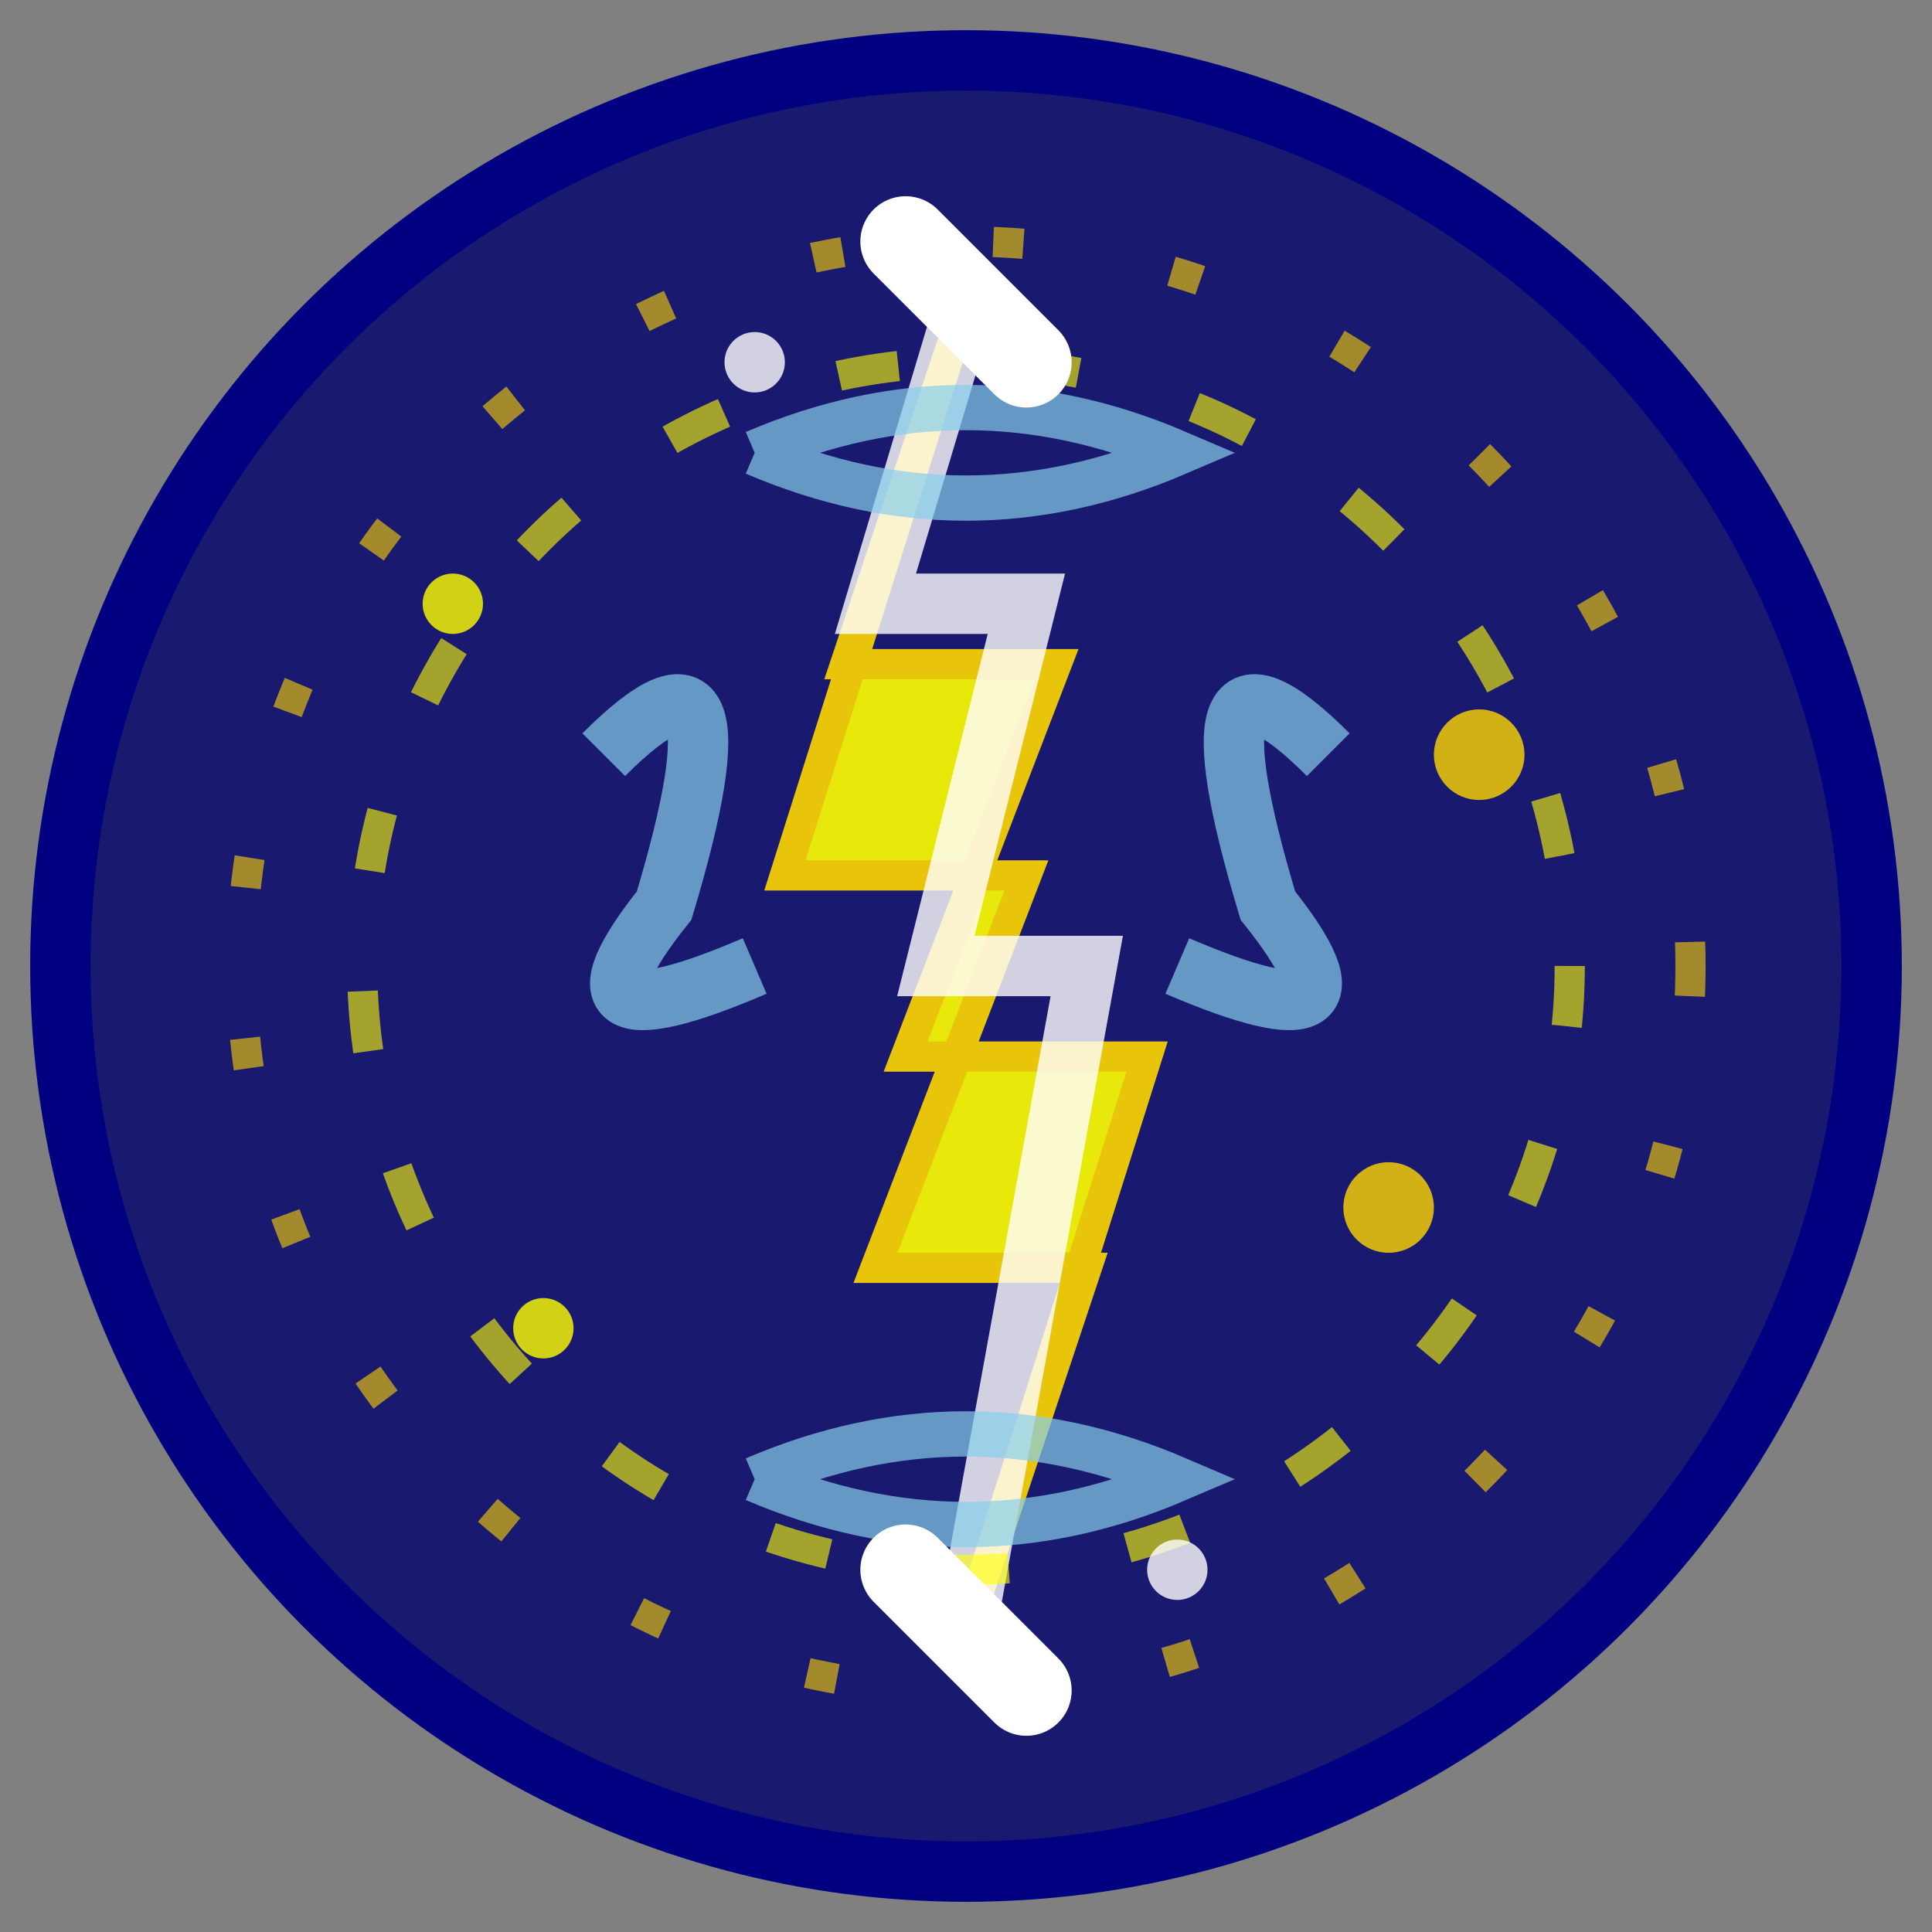 <svg width="64" height="64" viewBox="0 0 64 64" xmlns="http://www.w3.org/2000/svg">
  <rect x="0" y="0" width="64" height="64" fill="#808080" stroke="none"/>
  <!-- 背景圆环 -->
  <circle cx="32" cy="32" r="30" fill="#191970" stroke="#000080" stroke-width="2"/>
  
  <!-- 掌心雷主图案 -->
  <!-- 闪电主体 -->
  <g opacity="0.9">
    <path d="M 32 10 L 28 22 L 35 22 L 30 35 L 38 35 L 32 54 L 36 42 L 29 42 L 34 29 L 26 29 Z" 
          fill="#ffff00" stroke="#ffd700" stroke-width="1"/>
  </g>
  
  <!-- 闪电高光 -->
  <g opacity="0.8">
    <path d="M 32 10 L 29 20 L 34 20 L 31 32 L 36 32 L 32 54" 
          fill="none" stroke="#ffffff" stroke-width="2" stroke-linecap="round"/>
  </g>
  
  <!-- 电弧效果 -->
  <g opacity="0.7">
    <!-- 左侧电弧 -->
    <path d="M 20 25 Q 25 20 22 30 Q 18 35 25 32" fill="none" stroke="#87ceeb" stroke-width="2"/>
    <!-- 右侧电弧 -->
    <path d="M 44 25 Q 39 20 42 30 Q 46 35 39 32" fill="none" stroke="#87ceeb" stroke-width="2"/>
    <!-- 上方电弧 -->
    <path d="M 25 15 Q 32 12 39 15 Q 32 18 25 15" fill="none" stroke="#87ceeb" stroke-width="1.5"/>
    <!-- 下方电弧 -->
    <path d="M 25 49 Q 32 46 39 49 Q 32 52 25 49" fill="none" stroke="#87ceeb" stroke-width="1.5"/>
  </g>
  
  <!-- 雷电环绕 -->
  <g opacity="0.6">
    <circle cx="32" cy="32" r="20" fill="none" stroke="#ffff00" stroke-width="1" stroke-dasharray="2,4"/>
    <circle cx="32" cy="32" r="24" fill="none" stroke="#ffd700" stroke-width="1" stroke-dasharray="1,5"/>
  </g>
  
  <!-- 电光粒子 -->
  <g opacity="0.8">
    <circle cx="15" cy="20" r="1" fill="#ffff00"/>
    <circle cx="49" cy="25" r="1.5" fill="#ffd700"/>
    <circle cx="18" cy="44" r="1" fill="#ffff00"/>
    <circle cx="46" cy="40" r="1.5" fill="#ffd700"/>
    <circle cx="25" cy="12" r="1" fill="#ffffff"/>
    <circle cx="39" cy="52" r="1" fill="#ffffff"/>
  </g>
  
  <!-- 闪光效果 -->
  <g opacity="1">
    <line x1="30" y1="8" x2="34" y2="12" stroke="#ffffff" stroke-width="3" stroke-linecap="round"/>
    <line x1="30" y1="52" x2="34" y2="56" stroke="#ffffff" stroke-width="3" stroke-linecap="round"/>
  </g>
</svg>

